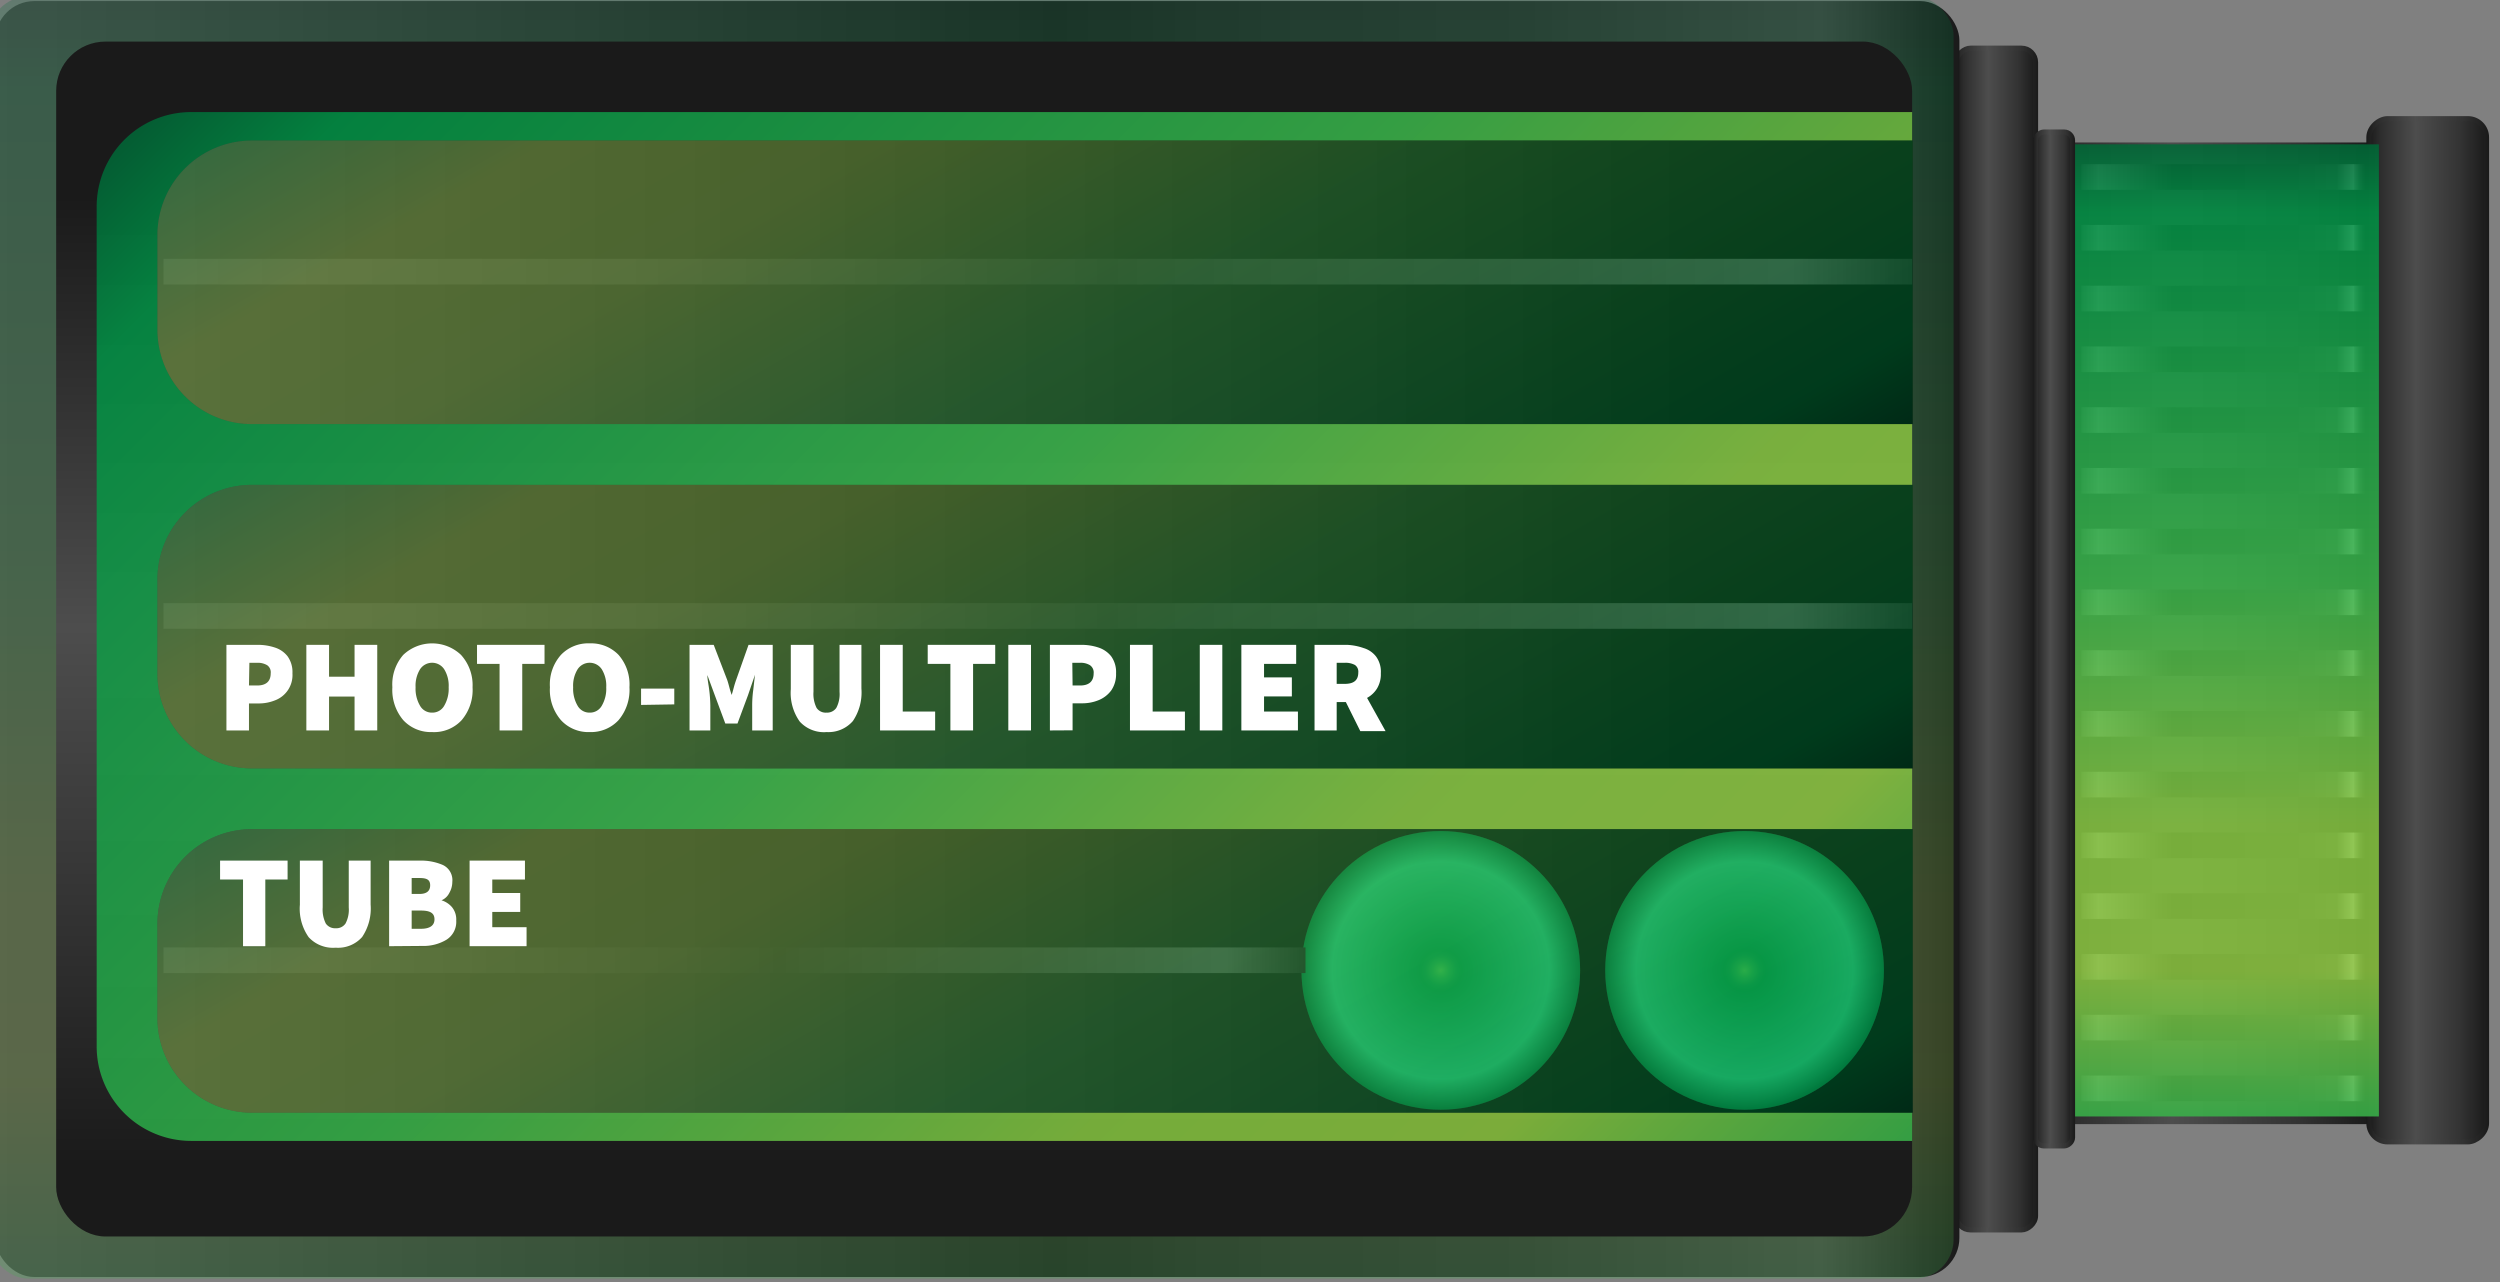 <svg xmlns="http://www.w3.org/2000/svg" xmlns:xlink="http://www.w3.org/1999/xlink" viewBox="0 0 185.16 94.96"><rect x="0" y="0" width="185.16" height="94.96" fill="#808080" stroke="none"/><defs><style>.cls-1{isolation:isolate;}.cls-2,.cls-3,.cls-4,.cls-5{stroke-linejoin:round;stroke-width:0.38px;}.cls-2{fill:url(#linear-gradient);stroke:url(#linear-gradient-2);}.cls-3{fill:url(#linear-gradient-3);stroke:url(#linear-gradient-4);}.cls-4{fill:url(#linear-gradient-5);stroke:url(#linear-gradient-6);}.cls-5{fill:url(#linear-gradient-7);stroke:url(#linear-gradient-8);}.cls-6{fill:url(#linear-gradient-9);}.cls-7{fill:url(#linear-gradient-10);}.cls-8{fill:url(#linear-gradient-11);}.cls-9{fill:url(#linear-gradient-12);}.cls-10{fill:url(#linear-gradient-13);}.cls-11{fill:url(#linear-gradient-14);}.cls-12{fill:url(#linear-gradient-15);}.cls-13{fill:url(#linear-gradient-16);}.cls-14{fill:url(#linear-gradient-17);}.cls-15{fill:url(#linear-gradient-18);}.cls-16{fill:url(#linear-gradient-19);}.cls-17{fill:url(#linear-gradient-20);}.cls-18{fill:url(#linear-gradient-21);}.cls-19{fill:url(#linear-gradient-22);}.cls-20{fill:url(#linear-gradient-23);}.cls-21{fill:url(#linear-gradient-24);}.cls-22{fill:url(#linear-gradient-25);}.cls-23{opacity:0.23;mix-blend-mode:difference;fill:url(#linear-gradient-26);}.cls-24{fill:url(#linear-gradient-27);}.cls-25,.cls-45{opacity:0.85;mix-blend-mode:multiply;}.cls-25{fill:url(#linear-gradient-28);}.cls-26{fill:url(#linear-gradient-29);}.cls-27{fill:url(#linear-gradient-30);}.cls-28{fill:url(#linear-gradient-31);}.cls-29{fill:url(#radial-gradient);}.cls-30{fill:url(#linear-gradient-32);}.cls-31{fill:url(#radial-gradient-2);}.cls-32{fill:url(#radial-gradient-3);}.cls-33{fill:url(#radial-gradient-4);}.cls-34{fill:url(#linear-gradient-33);}.cls-35{fill:url(#radial-gradient-5);}.cls-36{fill:url(#radial-gradient-6);}.cls-37,.cls-38{mix-blend-mode:darken;}.cls-37{fill:url(#radial-gradient-7);}.cls-38{fill:url(#radial-gradient-8);}.cls-39{fill:url(#linear-gradient-34);}.cls-40{fill:url(#linear-gradient-35);}.cls-41{fill:url(#linear-gradient-36);}.cls-42,.cls-43,.cls-44{opacity:0.4;mix-blend-mode:soft-light;}.cls-42{fill:url(#linear-gradient-37);}.cls-43{fill:url(#linear-gradient-38);}.cls-44{fill:url(#linear-gradient-39);}.cls-45{fill:url(#linear-gradient-40);}.cls-46{fill:#fff;}</style><linearGradient id="linear-gradient" x1="-181.17" y1="47.33" x2="-175.31" y2="47.33" gradientTransform="translate(100.51 -130.91) rotate(-90)" gradientUnits="userSpaceOnUse"><stop offset="0" stop-color="#1a1a1a"/><stop offset="0.09" stop-color="#2c2c2c"/><stop offset="0.15" stop-color="#333"/><stop offset="0.4" stop-color="#4d4d4d"/><stop offset="0.78" stop-color="#333"/><stop offset="1" stop-color="#1a1a1a"/></linearGradient><linearGradient id="linear-gradient-2" x1="-181.36" y1="47.33" x2="-175.12" y2="47.33" xlink:href="#linear-gradient"/><linearGradient id="linear-gradient-3" x1="-174.91" y1="46.9" x2="-150.62" y2="46.9" gradientTransform="translate(116.4 -115.87) rotate(-90)" xlink:href="#linear-gradient"/><linearGradient id="linear-gradient-4" x1="-175.1" y1="46.9" x2="-150.44" y2="46.9" gradientTransform="translate(116.4 -115.87) rotate(-90)" xlink:href="#linear-gradient"/><linearGradient id="linear-gradient-5" x1="-150.62" y1="46.68" x2="-141.91" y2="46.68" gradientTransform="translate(133.13 -99.59) rotate(-90)" xlink:href="#linear-gradient"/><linearGradient id="linear-gradient-6" x1="-150.81" y1="46.68" x2="-141.73" y2="46.68" gradientTransform="translate(133.13 -99.59) rotate(-90)" xlink:href="#linear-gradient"/><linearGradient id="linear-gradient-7" x1="-175.31" y1="47.33" x2="-172.57" y2="47.33" gradientTransform="translate(104.81 -126.61) rotate(-90)" xlink:href="#linear-gradient"/><linearGradient id="linear-gradient-8" x1="-175.49" y1="47.33" x2="-172.38" y2="47.33" gradientTransform="translate(104.81 -126.61) rotate(-90)" xlink:href="#linear-gradient"/><linearGradient id="linear-gradient-9" x1="-171.91" y1="17.61" x2="-150.91" y2="17.61" gradientTransform="translate(326.07)" gradientUnits="userSpaceOnUse"><stop offset="0" stop-color="#4d4d4d"/><stop offset="0.06" stop-color="#9e9e9e"/><stop offset="0.32" stop-color="#222"/><stop offset="0.35" stop-color="#232323"/><stop offset="0.78" stop-color="#333"/><stop offset="0.9" stop-color="#454545"/><stop offset="0.96" stop-color="#ccc"/><stop offset="0.96" stop-color="#b6b6b6"/><stop offset="0.97" stop-color="#7f7f7f"/><stop offset="0.98" stop-color="#535353"/><stop offset="0.99" stop-color="#343434"/><stop offset="1" stop-color="#212121"/><stop offset="1" stop-color="#1a1a1a"/></linearGradient><linearGradient id="linear-gradient-10" x1="-171.91" y1="13.11" x2="-150.91" y2="13.11" xlink:href="#linear-gradient-9"/><linearGradient id="linear-gradient-11" x1="-171.91" y1="26.61" x2="-150.91" y2="26.61" xlink:href="#linear-gradient-9"/><linearGradient id="linear-gradient-12" x1="-171.91" y1="22.11" x2="-150.91" y2="22.11" xlink:href="#linear-gradient-9"/><linearGradient id="linear-gradient-13" x1="-171.91" y1="35.61" x2="-150.91" y2="35.61" xlink:href="#linear-gradient-9"/><linearGradient id="linear-gradient-14" x1="-171.91" y1="31.11" x2="-150.91" y2="31.11" xlink:href="#linear-gradient-9"/><linearGradient id="linear-gradient-15" x1="-171.91" y1="44.61" x2="-150.91" y2="44.61" xlink:href="#linear-gradient-9"/><linearGradient id="linear-gradient-16" x1="-171.91" y1="40.11" x2="-150.91" y2="40.11" xlink:href="#linear-gradient-9"/><linearGradient id="linear-gradient-17" x1="-171.91" y1="53.61" x2="-150.91" y2="53.61" xlink:href="#linear-gradient-9"/><linearGradient id="linear-gradient-18" x1="-171.91" y1="49.11" x2="-150.91" y2="49.11" xlink:href="#linear-gradient-9"/><linearGradient id="linear-gradient-19" x1="-171.91" y1="62.61" x2="-150.91" y2="62.61" xlink:href="#linear-gradient-9"/><linearGradient id="linear-gradient-20" x1="-171.91" y1="58.11" x2="-150.91" y2="58.11" xlink:href="#linear-gradient-9"/><linearGradient id="linear-gradient-21" x1="-171.91" y1="71.61" x2="-150.91" y2="71.61" xlink:href="#linear-gradient-9"/><linearGradient id="linear-gradient-22" x1="-171.91" y1="67.11" x2="-150.91" y2="67.11" xlink:href="#linear-gradient-9"/><linearGradient id="linear-gradient-23" x1="-171.91" y1="80.61" x2="-150.91" y2="80.61" xlink:href="#linear-gradient-9"/><linearGradient id="linear-gradient-24" x1="-171.91" y1="76.11" x2="-150.91" y2="76.11" xlink:href="#linear-gradient-9"/><linearGradient id="linear-gradient-25" x1="-326.44" y1="47.33" x2="-180.96" y2="47.33" gradientTransform="translate(326.07)" gradientUnits="userSpaceOnUse"><stop offset="0" stop-color="#4d4d4d"/><stop offset="0.54" stop-color="#222"/><stop offset="0.65" stop-color="#2c2c2c"/><stop offset="0.78" stop-color="#333"/><stop offset="0.93" stop-color="#454545"/><stop offset="1" stop-color="#1a1a1a"/></linearGradient><linearGradient id="linear-gradient-26" x1="-254.14" y1="94.69" x2="-254.14" y2="-0.26" gradientTransform="translate(326.07)" gradientUnits="userSpaceOnUse"><stop offset="0" stop-color="#39b54a"/><stop offset="0.15" stop-color="#8cc63f"/><stop offset="0.3" stop-color="#85c540"/><stop offset="0.55" stop-color="#39b54a"/><stop offset="0.93" stop-color="#009245"/><stop offset="1" stop-color="#006837"/></linearGradient><linearGradient id="linear-gradient-27" x1="-253.18" y1="91.58" x2="-253.18" y2="3.08" gradientTransform="translate(326.07)" gradientUnits="userSpaceOnUse"><stop offset="0.06" stop-color="#1a1a1a"/><stop offset="0.29" stop-color="#353535"/><stop offset="0.51" stop-color="#4d4d4d"/><stop offset="0.87" stop-color="#1a1a1a"/></linearGradient><linearGradient id="linear-gradient-28" x1="-197.99" y1="98.04" x2="-301.27" y2="-5.24" xlink:href="#linear-gradient-26"/><linearGradient id="linear-gradient-29" x1="-314.41" y1="20.91" x2="-184.45" y2="20.91" gradientTransform="translate(326.07)" gradientUnits="userSpaceOnUse"><stop offset="0" stop-color="#393939"/><stop offset="0.47" stop-color="#181818"/><stop offset="0.87"/></linearGradient><linearGradient id="linear-gradient-30" x1="-314.41" y1="46.41" x2="-184.45" y2="46.41" xlink:href="#linear-gradient-29"/><linearGradient id="linear-gradient-31" x1="-314.41" y1="71.91" x2="-184.45" y2="71.91" xlink:href="#linear-gradient-29"/><radialGradient id="radial-gradient" cx="-196.86" cy="71.87" r="10.32" gradientTransform="translate(326.07)" gradientUnits="userSpaceOnUse"><stop offset="0" stop-color="#1a1a1a"/><stop offset="0.09" stop-color="#2c2c2c"/><stop offset="0.15" stop-color="#333"/><stop offset="0.78" stop-color="#333"/><stop offset="1" stop-color="#1a1a1a"/></radialGradient><linearGradient id="linear-gradient-32" x1="-204.6" y1="71.87" x2="-189.12" y2="71.87" gradientTransform="translate(326.07)" gradientUnits="userSpaceOnUse"><stop offset="0.14" stop-color="#b3b3b3"/><stop offset="0.38" stop-color="#999"/><stop offset="0.62" stop-color="#7e7e7e"/><stop offset="0.87" stop-color="#666"/></linearGradient><radialGradient id="radial-gradient-2" cx="-196.86" cy="71.87" r="6.36" gradientTransform="translate(326.07)" gradientUnits="userSpaceOnUse"><stop offset="0" stop-color="#1a1a1a"/><stop offset="0.38" stop-color="#2c2c2c"/><stop offset="0.65" stop-color="#333"/><stop offset="0.78" stop-color="#333"/><stop offset="1" stop-color="#1a1a1a"/></radialGradient><radialGradient id="radial-gradient-3" cx="-196.86" cy="71.87" r="6.56" xlink:href="#radial-gradient-2"/><radialGradient id="radial-gradient-4" cx="-219.36" cy="71.87" r="10.32" xlink:href="#radial-gradient"/><linearGradient id="linear-gradient-33" x1="-227.1" y1="71.87" x2="-211.62" y2="71.87" xlink:href="#linear-gradient-32"/><radialGradient id="radial-gradient-5" cx="-219.36" cy="71.87" r="6.36" xlink:href="#radial-gradient-2"/><radialGradient id="radial-gradient-6" cx="-219.36" cy="71.87" r="6.56" xlink:href="#radial-gradient-2"/><radialGradient id="radial-gradient-7" cx="-196.86" cy="71.87" r="10.32" gradientTransform="translate(326.07)" gradientUnits="userSpaceOnUse"><stop offset="0" stop-color="#39b54a"/><stop offset="0.06" stop-color="#1aa247"/><stop offset="0.11" stop-color="#079646"/><stop offset="0.15" stop-color="#009245"/><stop offset="0.78" stop-color="#22b573"/><stop offset="1" stop-color="#006837"/></radialGradient><radialGradient id="radial-gradient-8" cx="-219.36" cy="71.87" r="10.32" xlink:href="#radial-gradient-7"/><linearGradient id="linear-gradient-34" x1="-313.96" y1="20.12" x2="-184.43" y2="20.12" xlink:href="#linear-gradient-25"/><linearGradient id="linear-gradient-35" x1="-313.96" y1="45.62" x2="-184.43" y2="45.62" xlink:href="#linear-gradient-25"/><linearGradient id="linear-gradient-36" x1="-313.96" y1="71.12" x2="-229.39" y2="71.12" xlink:href="#linear-gradient-25"/><linearGradient id="linear-gradient-37" x1="-267.83" y1="-13.52" x2="-227.53" y2="56.29" xlink:href="#linear-gradient-26"/><linearGradient id="linear-gradient-38" x1="-267.83" y1="11.98" x2="-227.53" y2="81.79" xlink:href="#linear-gradient-26"/><linearGradient id="linear-gradient-39" x1="-267.83" y1="37.48" x2="-227.53" y2="107.29" xlink:href="#linear-gradient-26"/><linearGradient id="linear-gradient-40" x1="-161.14" y1="82.69" x2="-161.14" y2="10.69" xlink:href="#linear-gradient-26"/></defs><g class="cls-1"><g id="Layer_1" data-name="Layer 1"><rect class="cls-2" x="104.08" y="44.4" width="87.52" height="5.86" rx="1.04" transform="translate(195.16 -100.51) rotate(90)"/><rect class="cls-3" x="127.14" y="34.76" width="72.33" height="24.29" transform="translate(210.21 -116.4) rotate(90)"/><rect class="cls-4" x="141.92" y="42.32" width="75.78" height="8.71" rx="1.38" transform="translate(226.48 -133.13) rotate(90)"/><rect class="cls-5" x="114.59" y="45.96" width="75.09" height="2.74" rx="0.62" transform="translate(199.46 -104.81) rotate(90)"/><rect class="cls-6" x="154.16" y="16.66" width="21" height="1.9"/><rect class="cls-7" x="154.16" y="12.16" width="21" height="1.9"/><rect class="cls-8" x="154.16" y="25.66" width="21" height="1.9"/><rect class="cls-9" x="154.16" y="21.16" width="21" height="1.9"/><rect class="cls-10" x="154.16" y="34.66" width="21" height="1.9"/><rect class="cls-11" x="154.16" y="30.16" width="21" height="1.9"/><rect class="cls-12" x="154.16" y="43.66" width="21" height="1.9"/><rect class="cls-13" x="154.16" y="39.16" width="21" height="1.9"/><rect class="cls-14" x="154.16" y="52.66" width="21" height="1.9"/><rect class="cls-15" x="154.16" y="48.16" width="21" height="1.9"/><rect class="cls-16" x="154.16" y="61.66" width="21" height="1.9"/><rect class="cls-17" x="154.16" y="57.16" width="21" height="1.9"/><rect class="cls-18" x="154.16" y="70.66" width="21" height="1.9"/><rect class="cls-19" x="154.16" y="66.16" width="21" height="1.9"/><rect class="cls-20" x="154.16" y="79.66" width="21" height="1.9"/><rect class="cls-21" x="154.16" y="75.16" width="21" height="1.9"/><rect class="cls-22" x="-0.36" y="0.08" width="145.48" height="94.5" rx="2.9"/><rect class="cls-23" x="-0.81" y="-0.26" width="145.5" height="94.96" rx="2.9"/><rect class="cls-24" x="4.16" y="3.08" width="137.46" height="88.5" rx="3.65"/><path class="cls-25" d="M14.16,8.3H141.62a0,0,0,0,1,0,0V84.5a0,0,0,0,1,0,0H14.16a7,7,0,0,1-7-7V15.3a7,7,0,0,1,7-7Z"/><path class="cls-26" d="M18.66,10.41h123a0,0,0,0,1,0,0v21a0,0,0,0,1,0,0h-123a7,7,0,0,1-7-7v-7a7,7,0,0,1,7-7Z"/><path class="cls-27" d="M18.66,35.91h123a0,0,0,0,1,0,0v21a0,0,0,0,1,0,0h-123a7,7,0,0,1-7-7v-7a7,7,0,0,1,7-7Z"/><path class="cls-28" d="M18.66,61.41h123a0,0,0,0,1,0,0v21a0,0,0,0,1,0,0h-123a7,7,0,0,1-7-7v-7a7,7,0,0,1,7-7Z"/><circle class="cls-29" cx="129.21" cy="71.87" r="10.32"/><circle class="cls-30" cx="129.21" cy="71.87" r="7.74"/><circle class="cls-31" cx="129.21" cy="71.87" r="6.36"/><path class="cls-32" d="M129.21,78.43a6.56,6.56,0,1,1,6.56-6.56A6.57,6.57,0,0,1,129.21,78.43Zm0-12.72a6.16,6.16,0,1,0,6.16,6.16A6.16,6.16,0,0,0,129.21,65.71Z"/><circle class="cls-33" cx="106.71" cy="71.87" r="10.32"/><circle class="cls-34" cx="106.71" cy="71.87" r="7.74"/><circle class="cls-35" cx="106.71" cy="71.87" r="6.36"/><path class="cls-36" d="M106.71,78.43a6.56,6.56,0,1,1,6.56-6.56A6.57,6.57,0,0,1,106.71,78.43Zm0-12.72a6.16,6.16,0,1,0,6.16,6.16A6.16,6.16,0,0,0,106.71,65.71Z"/><circle class="cls-37" cx="129.21" cy="71.87" r="10.32"/><circle class="cls-38" cx="106.71" cy="71.87" r="10.32"/><rect class="cls-39" x="12.11" y="19.17" width="129.54" height="1.9"/><rect class="cls-40" x="12.11" y="44.67" width="129.54" height="1.9"/><rect class="cls-41" x="12.11" y="70.17" width="84.58" height="1.9"/><path class="cls-42" d="M18.66,10.41h123a0,0,0,0,1,0,0v21a0,0,0,0,1,0,0h-123a7,7,0,0,1-7-7v-7a7,7,0,0,1,7-7Z"/><path class="cls-43" d="M18.66,35.91h123a0,0,0,0,1,0,0v21a0,0,0,0,1,0,0h-123a7,7,0,0,1-7-7v-7a7,7,0,0,1,7-7Z"/><path class="cls-44" d="M18.66,61.41h123a0,0,0,0,1,0,0v21a0,0,0,0,1,0,0h-123a7,7,0,0,1-7-7v-7a7,7,0,0,1,7-7Z"/><rect class="cls-45" x="153.69" y="10.69" width="22.5" height="72"/><path class="cls-46" d="M16.77,54.1V47.76h2.32a4,4,0,0,1,1.27.2,1.93,1.93,0,0,1,.94.65,2,2,0,0,1,.36,1.26,2,2,0,0,1-1.29,2,3.22,3.22,0,0,1-1.24.23h-.69v2Zm1.67-3.33h.61c.65,0,1-.3,1-.9a.64.64,0,0,0-.26-.6,1.34,1.34,0,0,0-.75-.18h-.57Z"/><path class="cls-46" d="M22.69,54.1V47.76h1.68v2.36h1.89V47.76h1.68V54.1H26.26V51.59H24.37V54.1Z"/><path class="cls-46" d="M32,54.22a2.78,2.78,0,0,1-2.13-.88,3.46,3.46,0,0,1-.81-2.44,3.32,3.32,0,0,1,.81-2.4,3.11,3.11,0,0,1,4.27,0A3.32,3.32,0,0,1,35,50.9a3.46,3.46,0,0,1-.81,2.44A2.78,2.78,0,0,1,32,54.22Zm0-1.44a1,1,0,0,0,.9-.51,2.48,2.48,0,0,0,.33-1.37,2.31,2.31,0,0,0-.33-1.33,1.07,1.07,0,0,0-1.79,0,2.31,2.31,0,0,0-.33,1.33,2.48,2.48,0,0,0,.33,1.37A1,1,0,0,0,32,52.78Z"/><path class="cls-46" d="M37,54.1V49.17H35.33V47.76h5v1.41H38.68V54.1Z"/><path class="cls-46" d="M43.68,54.22a2.75,2.75,0,0,1-2.13-.88,3.41,3.41,0,0,1-.82-2.44,3.28,3.28,0,0,1,.82-2.4,2.79,2.79,0,0,1,2.13-.85,2.82,2.82,0,0,1,2.13.85,3.32,3.32,0,0,1,.81,2.4,3.46,3.46,0,0,1-.81,2.44A2.78,2.78,0,0,1,43.68,54.22Zm0-1.44a1,1,0,0,0,.89-.51,2.48,2.48,0,0,0,.33-1.37,2.31,2.31,0,0,0-.33-1.33,1.07,1.07,0,0,0-1.79,0,2.31,2.31,0,0,0-.33,1.33,2.48,2.48,0,0,0,.33,1.37A1,1,0,0,0,43.68,52.78Z"/><path class="cls-46" d="M47.48,52.21V51h2.46v1.17Z"/><path class="cls-46" d="M51.07,54.1V47.76h1.79l1,2.6c.06.17.11.36.16.55s.11.38.17.56h0c.06-.18.11-.37.16-.56s.11-.38.17-.55l.92-2.6h1.79V54.1H55.71V52.23a8.41,8.41,0,0,1,.08-1.14c.05-.43.09-.8.13-1.12h0l-.52,1.52-.78,2.1h-.9l-.78-2.1L52.39,50h0c0,.32.09.69.14,1.12a10.44,10.44,0,0,1,.08,1.14V54.1Z"/><path class="cls-46" d="M61.23,54.22a2.42,2.42,0,0,1-2-.78,3.66,3.66,0,0,1-.66-2.4V47.76h1.68v3.48a2.3,2.3,0,0,0,.23,1.19.81.81,0,0,0,.73.35.83.83,0,0,0,.73-.35,2.18,2.18,0,0,0,.24-1.19V47.76h1.62V51a3.78,3.78,0,0,1-.63,2.4A2.39,2.39,0,0,1,61.23,54.22Z"/><path class="cls-46" d="M65.18,54.1V47.76h1.68V52.7h2.4v1.4Z"/><path class="cls-46" d="M70.39,54.1V49.17H68.71V47.76h5v1.41H72.07V54.1Z"/><path class="cls-46" d="M74.68,54.1V47.76h1.68V54.1Z"/><path class="cls-46" d="M77.76,54.1V47.76h2.32a4,4,0,0,1,1.28.2,2,2,0,0,1,.94.65,2,2,0,0,1,.36,1.26,2.1,2.1,0,0,1-.36,1.27,2.18,2.18,0,0,1-.94.72,3.18,3.18,0,0,1-1.24.23h-.68v2Zm1.68-3.33H80c.65,0,1-.3,1-.9a.65.65,0,0,0-.27-.6,1.3,1.3,0,0,0-.75-.18h-.56Z"/><path class="cls-46" d="M83.69,54.1V47.76h1.68V52.7h2.39v1.4Z"/><path class="cls-46" d="M88.86,54.1V47.76h1.67V54.1Z"/><path class="cls-46" d="M91.94,54.1V47.76H96v1.41H93.62v1h2.06v1.41H93.62V52.7h2.51v1.4Z"/><path class="cls-46" d="M99,54.1H97.36V47.76h2.4A4.26,4.26,0,0,1,101,48a1.82,1.82,0,0,1,.92.63,1.9,1.9,0,0,1,.35,1.23,2.06,2.06,0,0,1-.28,1.13,2,2,0,0,1-.74.7l1.37,2.46h-1.87L99.68,52H99Zm0-3.45h.6c.68,0,1-.28,1-.84a.6.6,0,0,0-.25-.56,1.46,1.46,0,0,0-.76-.16H99Z"/><path class="cls-46" d="M18,70.08V65.14H16.3v-1.4h5v1.4H19.65v4.94Z"/><path class="cls-46" d="M24.86,70.19a2.44,2.44,0,0,1-2-.78,3.66,3.66,0,0,1-.65-2.4V63.74H23.9v3.47a2.3,2.3,0,0,0,.23,1.19.83.83,0,0,0,.73.35.82.82,0,0,0,.73-.35,2.18,2.18,0,0,0,.24-1.19V63.74h1.62V67a3.78,3.78,0,0,1-.63,2.4A2.38,2.38,0,0,1,24.86,70.19Z"/><path class="cls-46" d="M28.82,70.08V63.74H31.1a4.08,4.08,0,0,1,1.69.32,1.24,1.24,0,0,1,.71,1.26,1.65,1.65,0,0,1-.22.81,1.14,1.14,0,0,1-.58.55v0a1.69,1.69,0,0,1,.77.5,1.44,1.44,0,0,1,.32,1,1.56,1.56,0,0,1-.74,1.43,3.29,3.29,0,0,1-1.76.45Zm1.67-3.87h.57c.53,0,.8-.21.8-.64s-.27-.54-.8-.54h-.57Zm0,2.58h.69c.65,0,1-.24,1-.7s-.32-.65-1-.65h-.69Z"/><path class="cls-46" d="M34.78,70.08V63.74h4.1v1.4H36.46v1h2.07v1.4H36.46v1.13H39v1.41Z"/></g></g></svg>